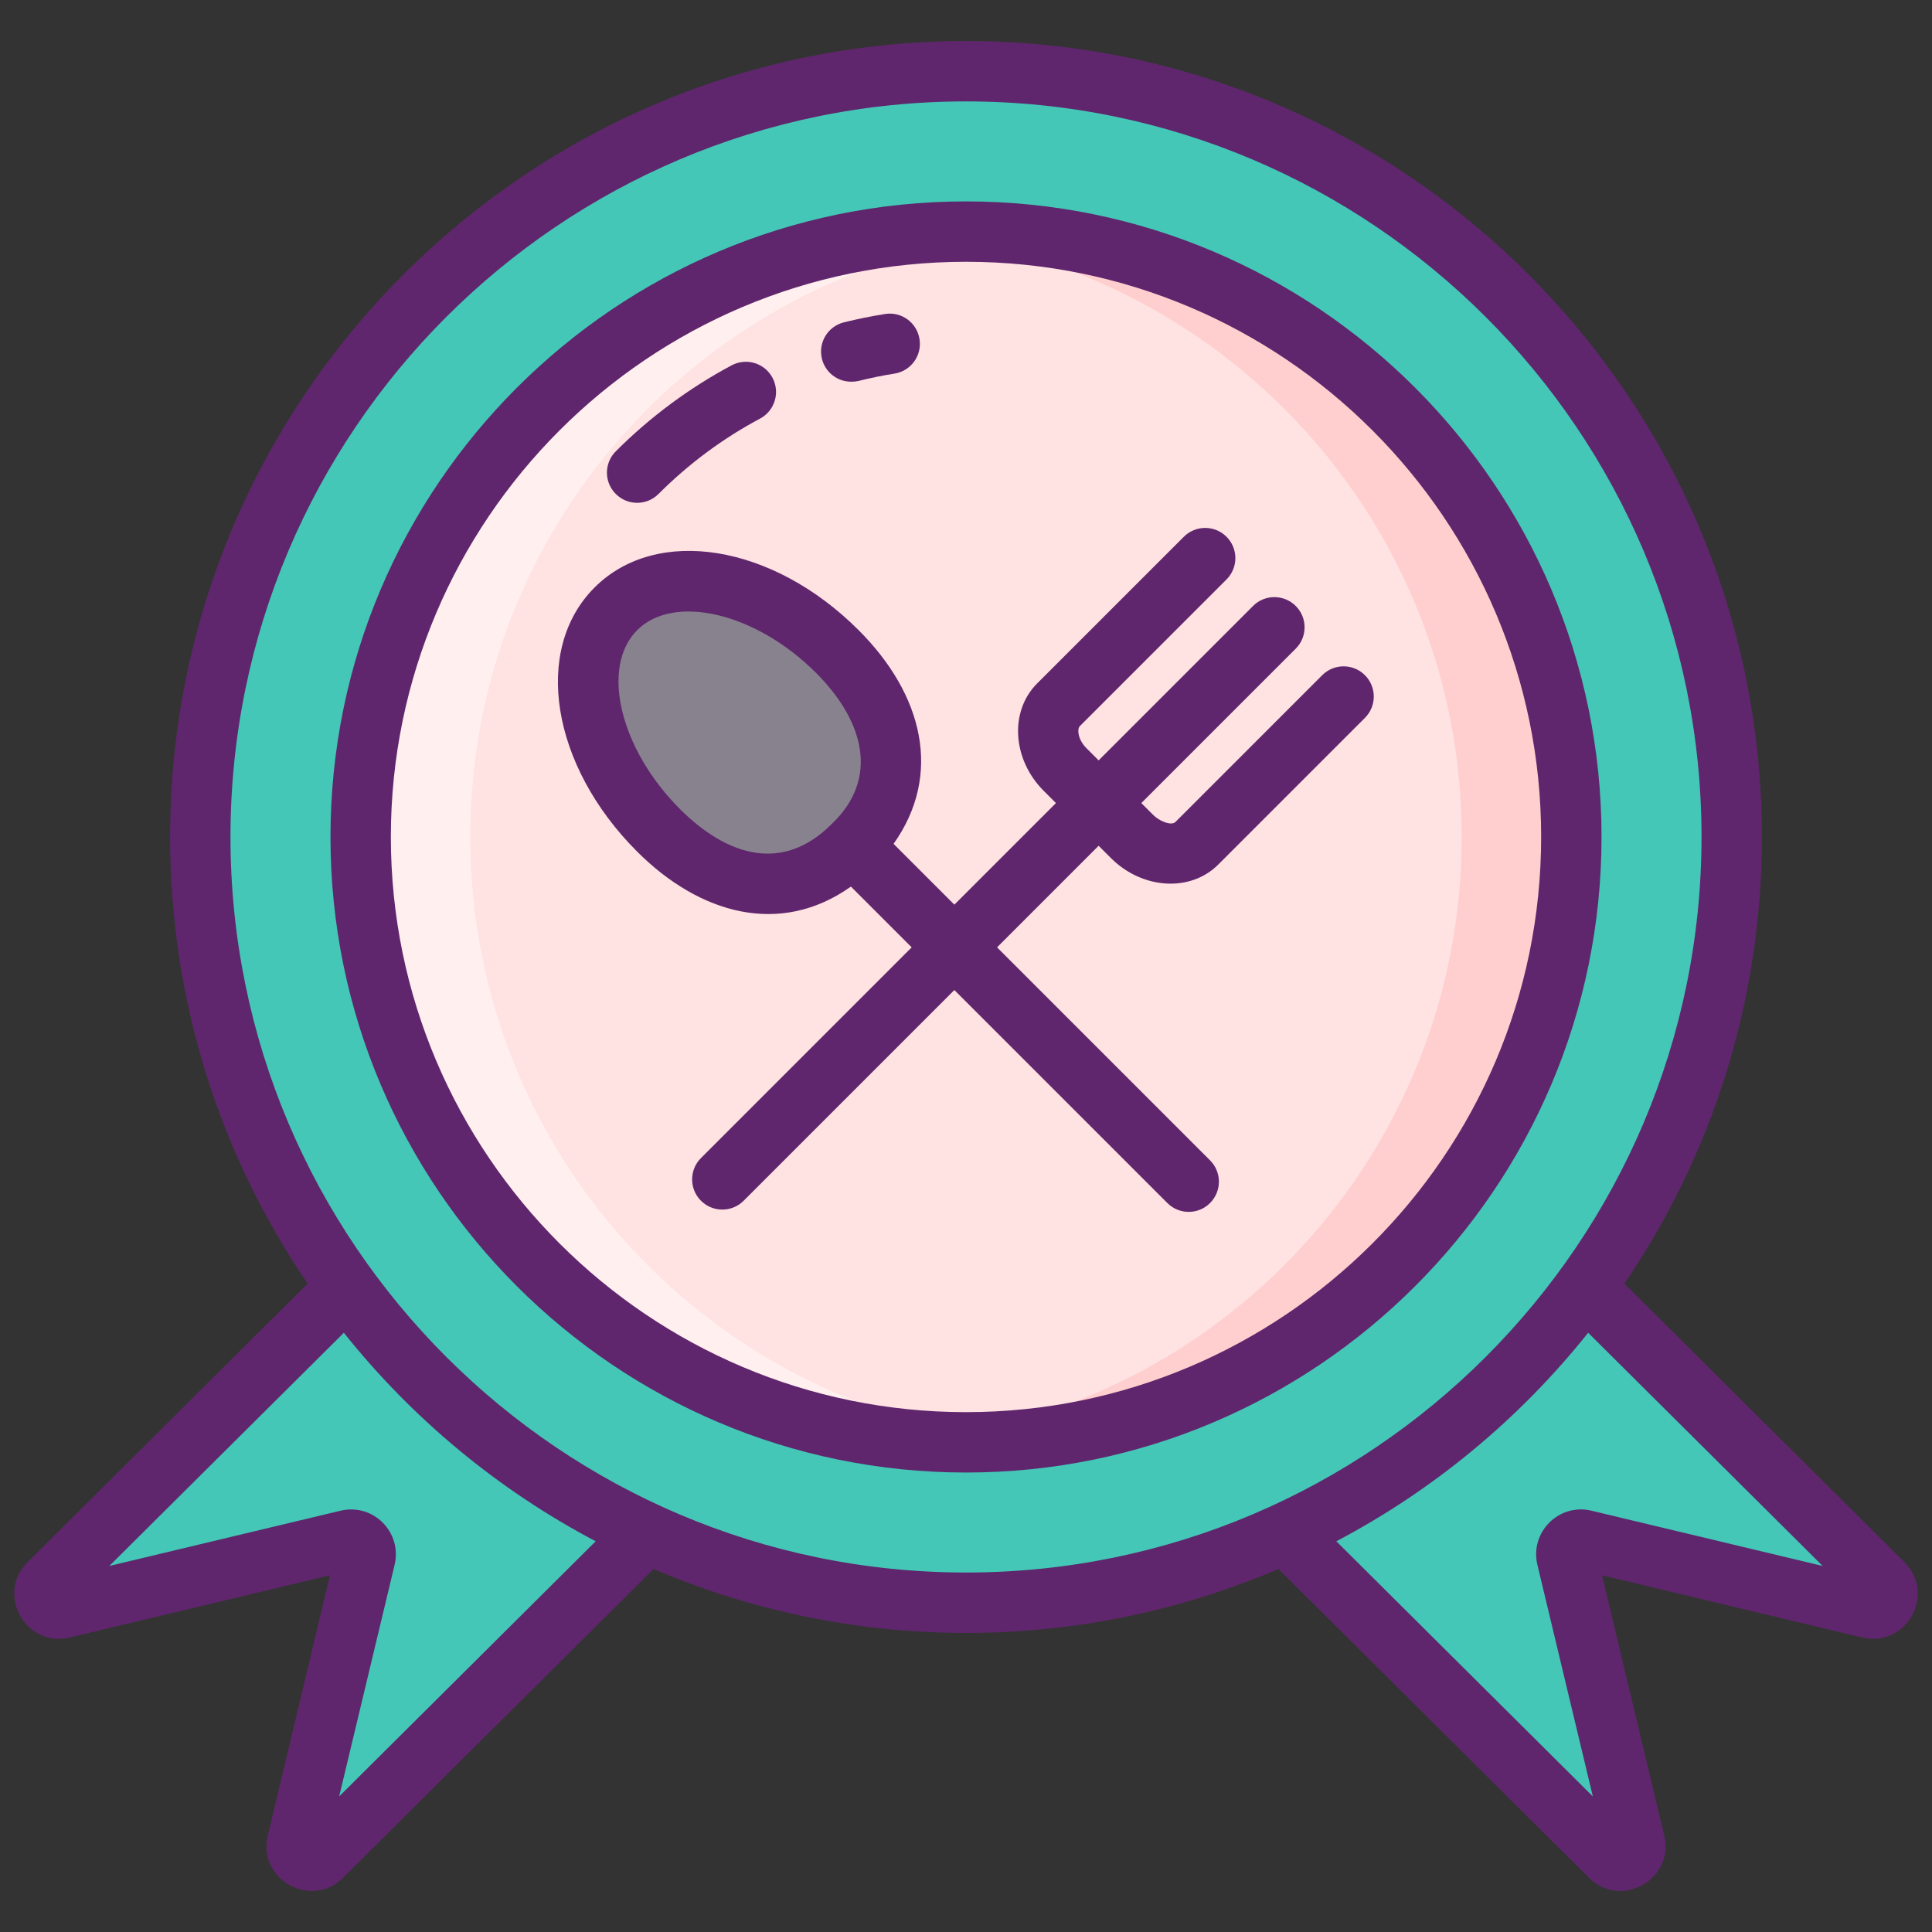 <svg id="Icon_Set" height="15" viewBox="0 0 256 256" width="15" xmlns="http://www.w3.org/2000/svg"><rect x="0" y="0" width="256" height="256" fill="#333333" stroke="none"/><g><g><g><g><path d="m6.48 209.828 61.756-61.422 36.152 36.152-61.756 61.422c-1.386 1.386-3.719.081-3.263-1.825l4.081-17.069 4.944-20.679c.337-1.409-.932-2.678-2.341-2.341l-37.748 9.024c-1.906.456-3.211-1.877-1.825-3.262z" fill="#44c7b6"/><path d="m249.52 209.828-61.756-61.422-36.152 36.152 61.756 61.422c1.386 1.386 3.719.081 3.263-1.825l-4.081-17.069-4.944-20.679c-.337-1.409.932-2.678 2.341-2.341l37.748 9.026c1.906.454 3.211-1.879 1.825-3.264z" fill="#44c7b6"/><g><g><g><circle cx="128" cy="110.902" fill="#44c7b6" r="101.464"/><circle cx="128" cy="110.902" fill="#ffe2e2" r="80.214"/><path d="m135.264 190.791c-2.392.223-4.813.329-7.264.329-44.299 0-80.211-35.922-80.211-80.221s35.912-80.211 80.211-80.211c2.45 0 4.872.107 7.264.329-40.9 3.671-72.948 38.033-72.948 79.882s32.048 76.221 72.948 79.892z" fill="#ffefee"/><path d="m208.211 110.899c0 44.299-35.912 80.221-80.211 80.221-2.45 0-4.872-.107-7.264-.329 40.9-3.671 72.948-38.043 72.948-79.892s-32.048-76.212-72.948-79.882c2.392-.223 4.813-.329 7.264-.329 44.299-.001 80.211 35.911 80.211 80.211z" fill="#ffcfcf"/></g></g></g></g></g><g><path d="m87.243 110.005c-9.657-9.657-12.182-22.79-5.64-29.332s19.675-4.017 29.332 5.64 8.593 19.201 2.051 25.743-16.085 7.606-25.743-2.051z" fill="#87828e"/></g></g><g fill="#5f266d"><path d="m252.35 206.997s-36.966-36.767-37.11-36.91c11.5-16.88 18.22-37.27 18.22-59.19 0-58.15-47.31-105.46-105.46-105.46s-105.46 47.31-105.46 105.46c0 21.92 6.72 42.31 18.22 59.19-.144.143-37.11 36.91-37.11 36.91-4.243 4.243-.218 11.38 5.58 9.98l34.49-8.24-8.24 34.49c-1.405 5.819 5.775 9.785 9.97 5.59l41.15-40.92c26.344 11.297 56.444 11.302 82.8 0l41.14 40.91c4.221 4.221 11.381.225 9.98-5.58l-8.24-34.49 34.48 8.24c5.792 1.415 9.84-5.73 5.59-9.98zm-207.41 31.04 7.35-30.7c1.008-4.264-2.781-8.188-7.17-7.16l-30.63 7.32 31.07-30.9c9.06 11.36 20.42 20.81 33.37 27.63zm83.06-29.67c-53.683 0-97.46-43.683-97.46-97.47 0-53.74 43.72-97.46 97.46-97.46s97.46 43.72 97.46 97.46c0 53.725-43.709 97.47-97.46 97.47zm82.88-8.19c-4.302-1.039-8.192 2.837-7.17 7.16l7.35 30.7-33.99-33.81c12.95-6.82 24.31-16.27 33.37-27.63l31.07 30.9z"/><path d="m212.21 110.897c0-46.43-37.77-84.21-84.21-84.21s-84.21 37.78-84.21 84.21c0 46.495 37.822 84.22 84.21 84.22 46.344 0 84.21-37.694 84.21-84.22zm-84.21 76.22c-41.98 0-76.21-34.173-76.21-76.22 0-42.02 34.19-76.21 76.21-76.21s76.21 34.19 76.21 76.21c0 42.201-34.404 76.22-76.21 76.22z"/><path d="m113.76 50.477c1.57-.39 3.17-.72 4.76-.97 2.18-.34 3.67-2.39 3.32-4.57-.34-2.19-2.39-3.68-4.57-3.33-1.82.29-3.64.66-5.43 1.1-2.15.53-3.46 2.69-2.93 4.84.485 1.962 2.439 3.442 4.85 2.93z"/><path d="m87.25 65.457c4-4 8.52-7.36 13.46-9.99 1.95-1.04 2.69-3.46 1.65-5.41s-3.47-2.69-5.41-1.65c-5.64 3.01-10.8 6.84-15.35 11.39-1.57 1.56-1.57 4.1 0 5.66 1.57 1.57 4.099 1.551 5.65 0z"/><path d="m175.205 89.464-19.442 19.442c-.592.587-2.221-.186-2.908-.873l-1.623-1.623 20.46-20.46c1.563-1.562 1.563-4.095 0-5.656-1.563-1.563-4.096-1.563-5.656 0l-20.46 20.459-1.623-1.624c-1.173-1.173-1.232-2.55-.874-2.908l19.441-19.441c1.563-1.562 1.563-4.095 0-5.656-1.561-1.563-4.096-1.563-5.656 0l-19.442 19.442c-3.68 3.679-3.288 10.059.873 14.221l1.624 1.624-13.46 13.46-8.056-8.056c6.492-9.144 3.953-19.748-4.642-28.327-11.39-11.39-26.76-13.87-34.98-5.64-8.23 8.23-5.76 23.59 5.64 34.99 8.301 8.301 18.968 11.28 28.33 4.64 0 0 .001 0 .001-.001l8.051 8.051-27.92 27.92c-1.563 1.562-1.563 4.095 0 5.656 1.562 1.562 4.095 1.563 5.656 0l27.92-27.92 28.224 28.224c1.56 1.562 4.096 1.563 5.656 0 1.563-1.562 1.563-4.095 0-5.656l-28.224-28.224 13.46-13.46 1.623 1.623c4.163 4.165 10.545 4.551 14.221.873l19.442-19.442c1.563-1.562 1.563-4.095 0-5.656-1.56-1.564-4.095-1.564-5.656-.002zm-65.052 19.77c-6.345 6.339-13.658 4.368-20.083-2.057-7.94-7.95-10.53-18.79-5.64-23.68 4.853-4.853 15.687-2.338 23.68 5.64 6.428 6.428 8.436 14.079 2.043 20.097z"/></g></g></svg>